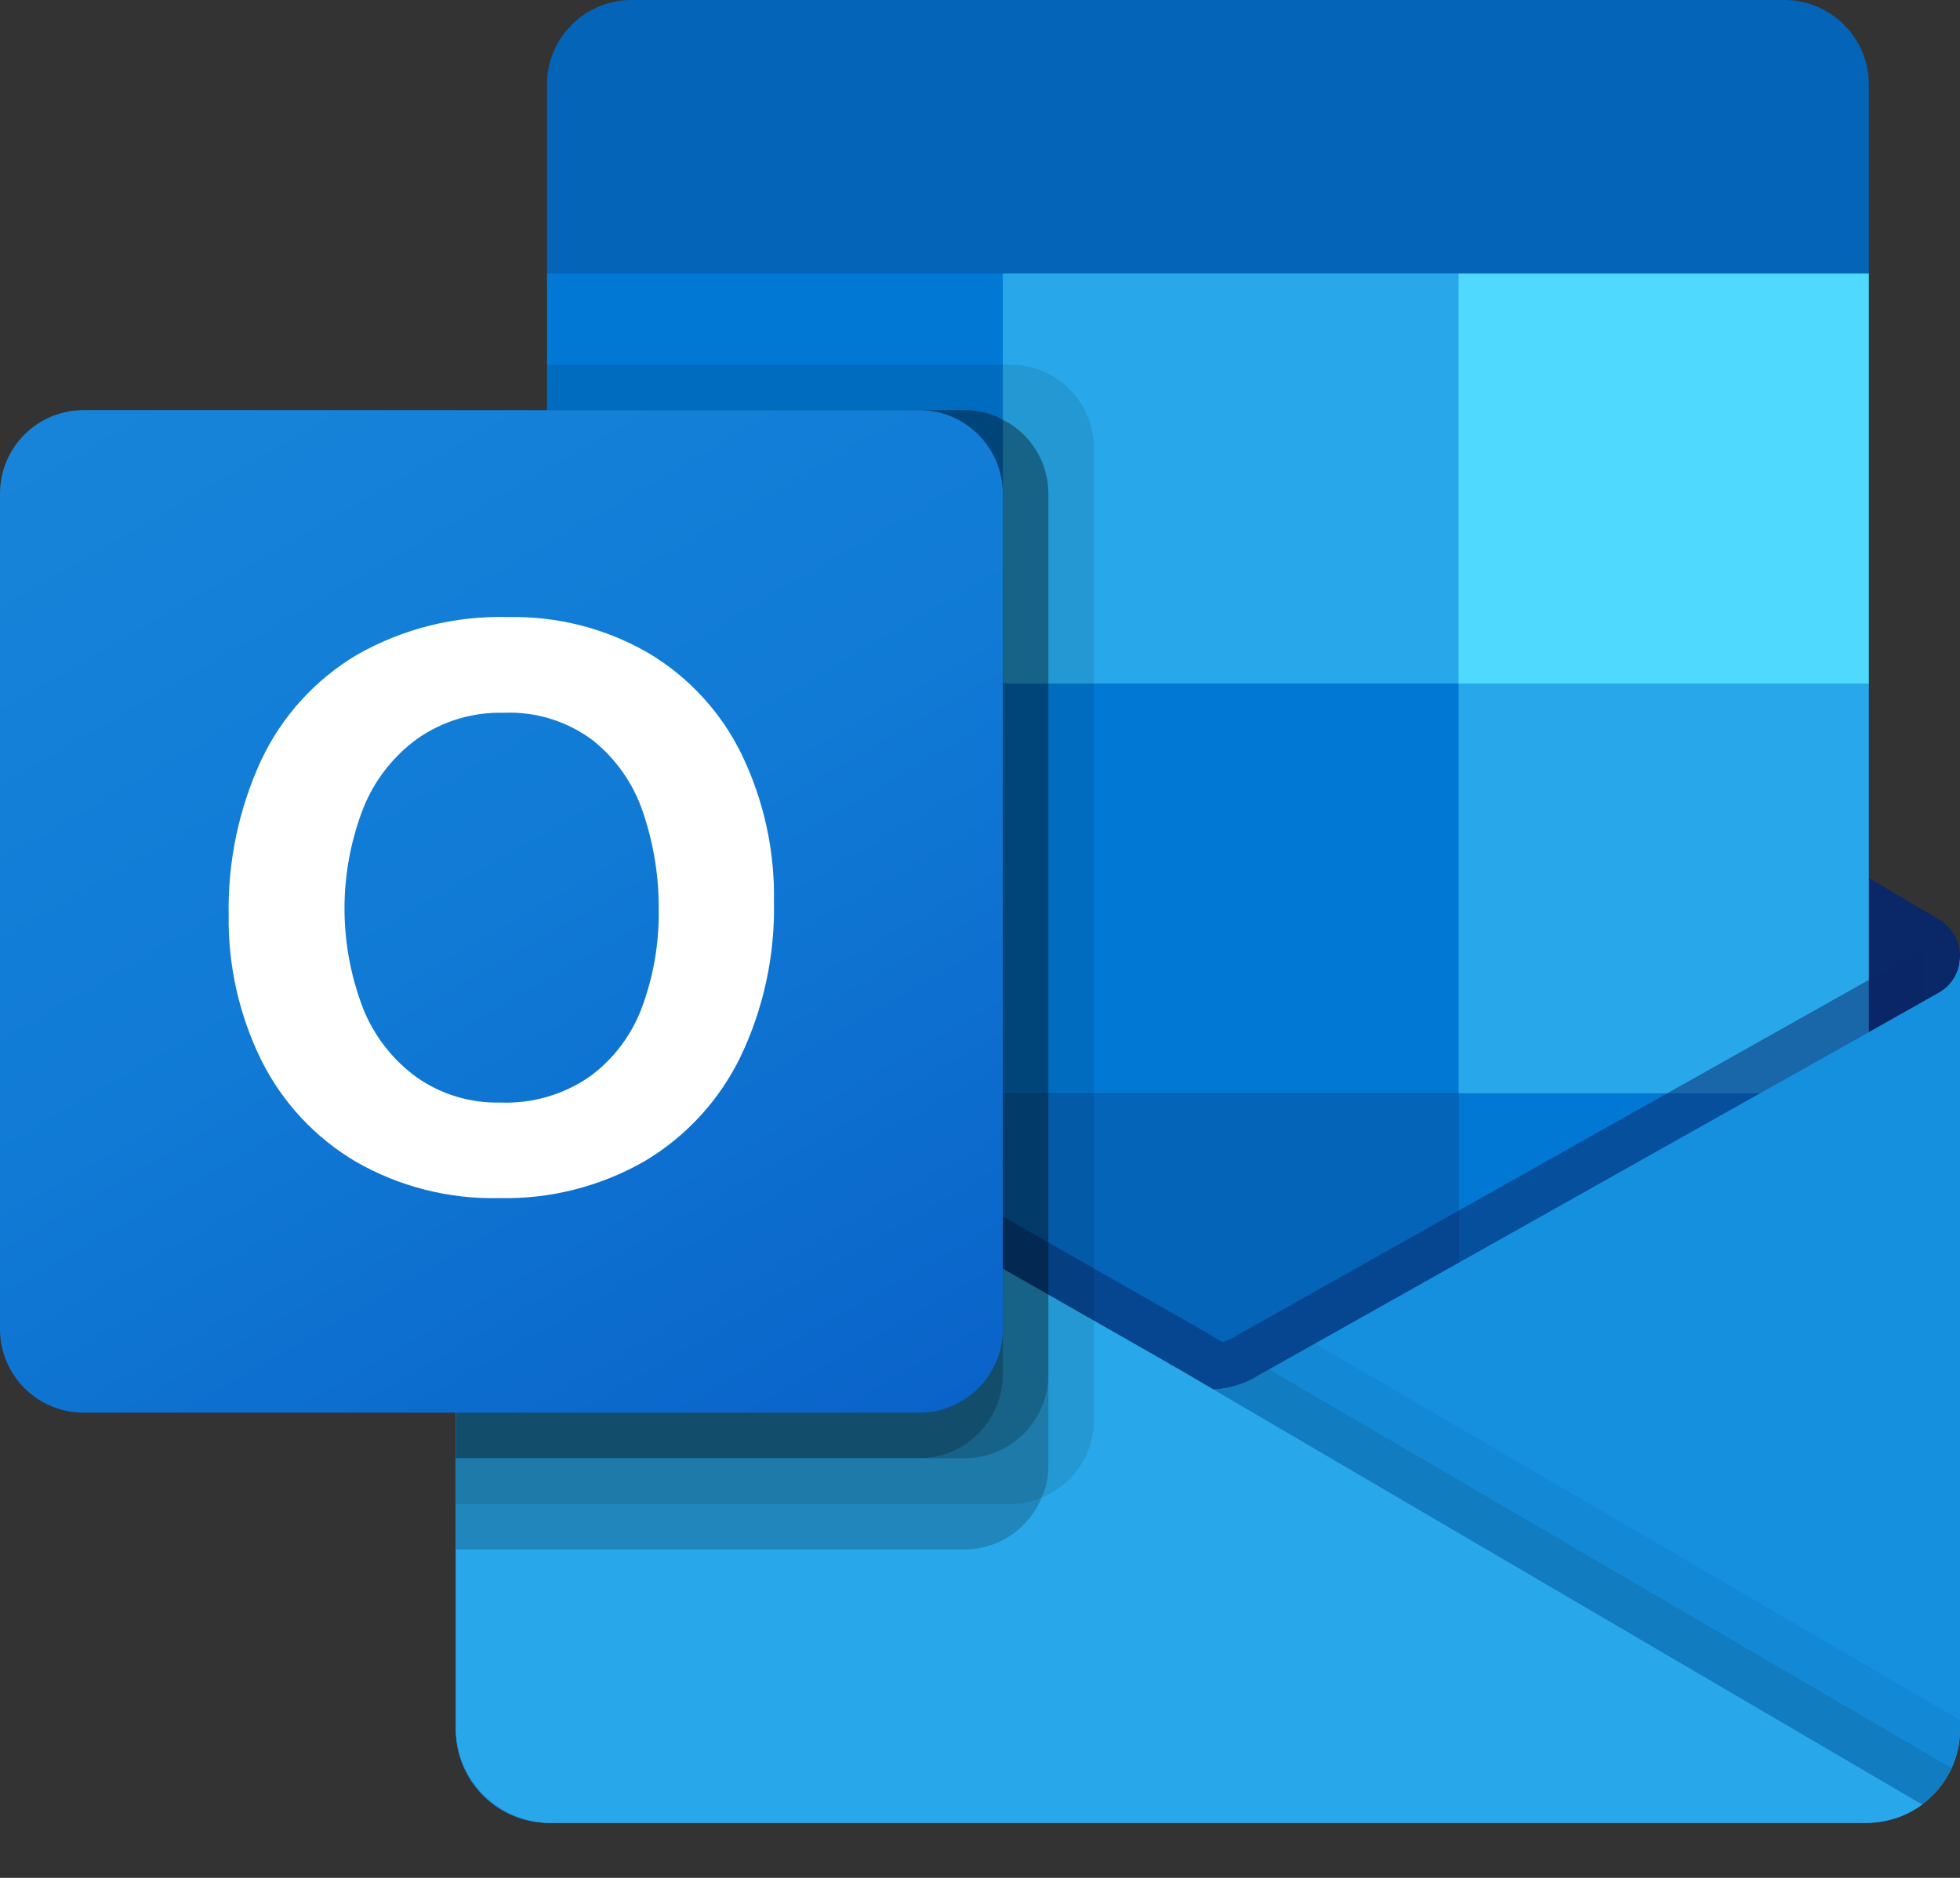 <svg width="24" height="23" viewBox="0 0 24 23" fill="none" xmlns="http://www.w3.org/2000/svg">
<rect x="0" y="0" width="24" height="23" fill="#333333" stroke="none"/>
<path d="M24 11.721C24.001 11.533 23.904 11.359 23.744 11.261H23.741L23.731 11.255L15.415 6.332C15.379 6.308 15.342 6.286 15.303 6.266C14.982 6.1 14.601 6.1 14.28 6.266C14.241 6.286 14.204 6.308 14.168 6.332L5.852 11.255L5.842 11.261C5.588 11.418 5.51 11.753 5.668 12.007C5.714 12.082 5.778 12.144 5.855 12.189L14.171 17.111C14.207 17.136 14.244 17.158 14.283 17.178C14.604 17.343 14.985 17.343 15.306 17.178C15.344 17.158 15.382 17.136 15.418 17.111L23.734 12.189C23.9 12.092 24.002 11.913 24 11.721Z" fill="#0A2767"/>
<path d="M6.821 8.434H12.279V13.437H6.821V8.434ZM22.884 3.349V1.06C22.897 0.488 22.444 0.014 21.872 0H7.709C7.137 0.014 6.684 0.488 6.698 1.06V3.349L15.07 5.581L22.884 3.349Z" fill="#0364B8"/>
<path d="M6.698 3.349H12.279V8.372H6.698V3.349Z" fill="#0078D4"/>
<path d="M17.861 3.349H12.279V8.372L17.861 13.395H22.884V8.372L17.861 3.349Z" fill="#28A8EA"/>
<path d="M12.279 8.372H17.861V13.395H12.279V8.372Z" fill="#0078D4"/>
<path d="M12.279 13.395H17.861V18.419H12.279V13.395Z" fill="#0364B8"/>
<path d="M6.821 13.437H12.279V17.984H6.821V13.437Z" fill="#14447D"/>
<path d="M17.86 13.395H22.884V18.419H17.86V13.395Z" fill="#0078D4"/>
<path d="M23.744 12.158L23.734 12.164L15.418 16.841C15.381 16.863 15.345 16.884 15.306 16.903C15.165 16.971 15.011 17.009 14.855 17.015L14.401 16.749C14.362 16.73 14.325 16.709 14.289 16.685L5.861 11.875H5.857L5.582 11.721V21.189C5.586 21.821 6.101 22.329 6.733 22.326H22.866C22.876 22.326 22.884 22.321 22.895 22.321C23.028 22.312 23.159 22.285 23.285 22.24C23.34 22.217 23.392 22.189 23.442 22.158C23.479 22.137 23.544 22.091 23.544 22.091C23.829 21.879 23.999 21.545 24 21.189V11.721C24 11.902 23.902 12.069 23.744 12.158Z" fill="url(#paint0_linear)"/>
<path opacity="0.5" d="M23.554 11.684V12.264L14.858 18.251L5.855 11.879C5.855 11.876 5.853 11.873 5.849 11.873L5.023 11.377V10.958L5.364 10.952L6.084 11.365L6.101 11.371L6.162 11.41C6.162 11.41 14.623 16.238 14.646 16.249L14.97 16.439C14.997 16.428 15.025 16.417 15.059 16.405C15.075 16.394 23.459 11.678 23.459 11.678L23.554 11.684Z" fill="#0A2767"/>
<path d="M23.744 12.158L23.734 12.164L15.418 16.841C15.381 16.864 15.345 16.885 15.306 16.904C14.983 17.062 14.605 17.062 14.282 16.904C14.244 16.885 14.207 16.864 14.171 16.841L5.854 12.164L5.844 12.158C5.684 12.071 5.583 11.904 5.582 11.721V21.189C5.586 21.821 6.101 22.33 6.732 22.326C6.732 22.326 6.732 22.326 6.732 22.326H22.849C23.481 22.33 23.996 21.821 24 21.189C24 21.189 24 21.189 24 21.189V11.721C24 11.902 23.902 12.069 23.744 12.158Z" fill="#1490DF"/>
<path opacity="0.1" d="M15.539 16.772L15.414 16.842C15.378 16.865 15.341 16.886 15.303 16.905C15.165 16.972 15.016 17.012 14.864 17.021L18.028 20.763L23.547 22.093C23.698 21.979 23.819 21.828 23.897 21.656L15.539 16.772Z" fill="black"/>
<path opacity="0.05" d="M16.102 16.455L15.414 16.842C15.378 16.865 15.341 16.886 15.303 16.905C15.165 16.972 15.016 17.012 14.864 17.021L16.346 21.108L23.549 22.091C23.833 21.878 24 21.544 24 21.189V21.067L16.102 16.455Z" fill="black"/>
<path d="M6.748 22.326H22.848C23.095 22.327 23.337 22.249 23.537 22.102L14.4 16.75C14.362 16.731 14.325 16.71 14.289 16.686L5.861 11.876H5.857L5.582 11.721V21.157C5.581 21.802 6.103 22.325 6.748 22.326C6.748 22.326 6.748 22.326 6.748 22.326Z" fill="#28A8EA"/>
<path opacity="0.1" d="M13.396 5.488V17.393C13.395 17.811 13.141 18.186 12.754 18.342C12.634 18.394 12.505 18.42 12.374 18.42H5.582V5.023H6.698V4.465H12.374C12.938 4.467 13.394 4.924 13.396 5.488Z" fill="black"/>
<path opacity="0.2" d="M12.837 6.046V17.951C12.839 18.086 12.81 18.22 12.754 18.342C12.599 18.724 12.228 18.975 11.816 18.977H5.582V5.023H11.816C11.978 5.022 12.138 5.062 12.279 5.14C12.621 5.313 12.837 5.663 12.837 6.046Z" fill="black"/>
<path opacity="0.2" d="M12.837 6.046V16.835C12.835 17.399 12.38 17.856 11.816 17.86H5.582V5.023H11.816C11.978 5.022 12.137 5.062 12.279 5.14C12.621 5.313 12.837 5.663 12.837 6.046Z" fill="black"/>
<path opacity="0.2" d="M12.279 6.046V16.835C12.279 17.4 11.822 17.858 11.258 17.86H5.582V5.023H11.258C11.822 5.024 12.28 5.481 12.279 6.046C12.279 6.046 12.279 6.046 12.279 6.046Z" fill="black"/>
<path d="M1.023 5.023H11.256C11.821 5.023 12.279 5.481 12.279 6.046V16.279C12.279 16.844 11.821 17.302 11.256 17.302H1.023C0.458 17.302 0 16.844 0 16.279V6.046C0 5.481 0.458 5.023 1.023 5.023Z" fill="url(#paint1_linear)"/>
<path d="M3.197 9.314C3.449 8.777 3.856 8.327 4.366 8.023C4.93 7.7 5.573 7.539 6.223 7.558C6.825 7.545 7.42 7.697 7.941 7.999C8.432 8.292 8.827 8.72 9.078 9.233C9.352 9.797 9.489 10.419 9.477 11.047C9.49 11.703 9.35 12.352 9.067 12.944C8.809 13.475 8.402 13.919 7.895 14.221C7.353 14.532 6.736 14.689 6.112 14.674C5.497 14.689 4.889 14.534 4.355 14.227C3.861 13.935 3.461 13.506 3.203 12.992C2.928 12.435 2.79 11.821 2.8 11.2C2.789 10.549 2.925 9.905 3.197 9.314ZM4.443 12.345C4.578 12.685 4.805 12.979 5.101 13.194C5.401 13.405 5.761 13.513 6.128 13.504C6.518 13.519 6.903 13.407 7.224 13.184C7.515 12.97 7.737 12.674 7.862 12.335C8.002 11.956 8.071 11.554 8.066 11.15C8.07 10.742 8.005 10.336 7.874 9.95C7.758 9.601 7.543 9.294 7.256 9.065C6.943 8.832 6.559 8.713 6.169 8.73C5.794 8.72 5.426 8.829 5.118 9.042C4.818 9.258 4.585 9.555 4.448 9.899C4.143 10.686 4.142 11.558 4.444 12.346L4.443 12.345Z" fill="white"/>
<path d="M17.86 3.349H22.884V8.372H17.86V3.349Z" fill="#50D9FF"/>
<defs>
<linearGradient id="paint0_linear" x1="14.791" y1="11.721" x2="14.791" y2="22.326" gradientUnits="userSpaceOnUse">
<stop stop-color="#35B8F1"/>
<stop offset="1" stop-color="#28A8EA"/>
</linearGradient>
<linearGradient id="paint1_linear" x1="2.133" y1="4.224" x2="10.146" y2="18.102" gradientUnits="userSpaceOnUse">
<stop stop-color="#1784D9"/>
<stop offset="0.5" stop-color="#107AD5"/>
<stop offset="1" stop-color="#0A63C9"/>
</linearGradient>
</defs>
</svg>
